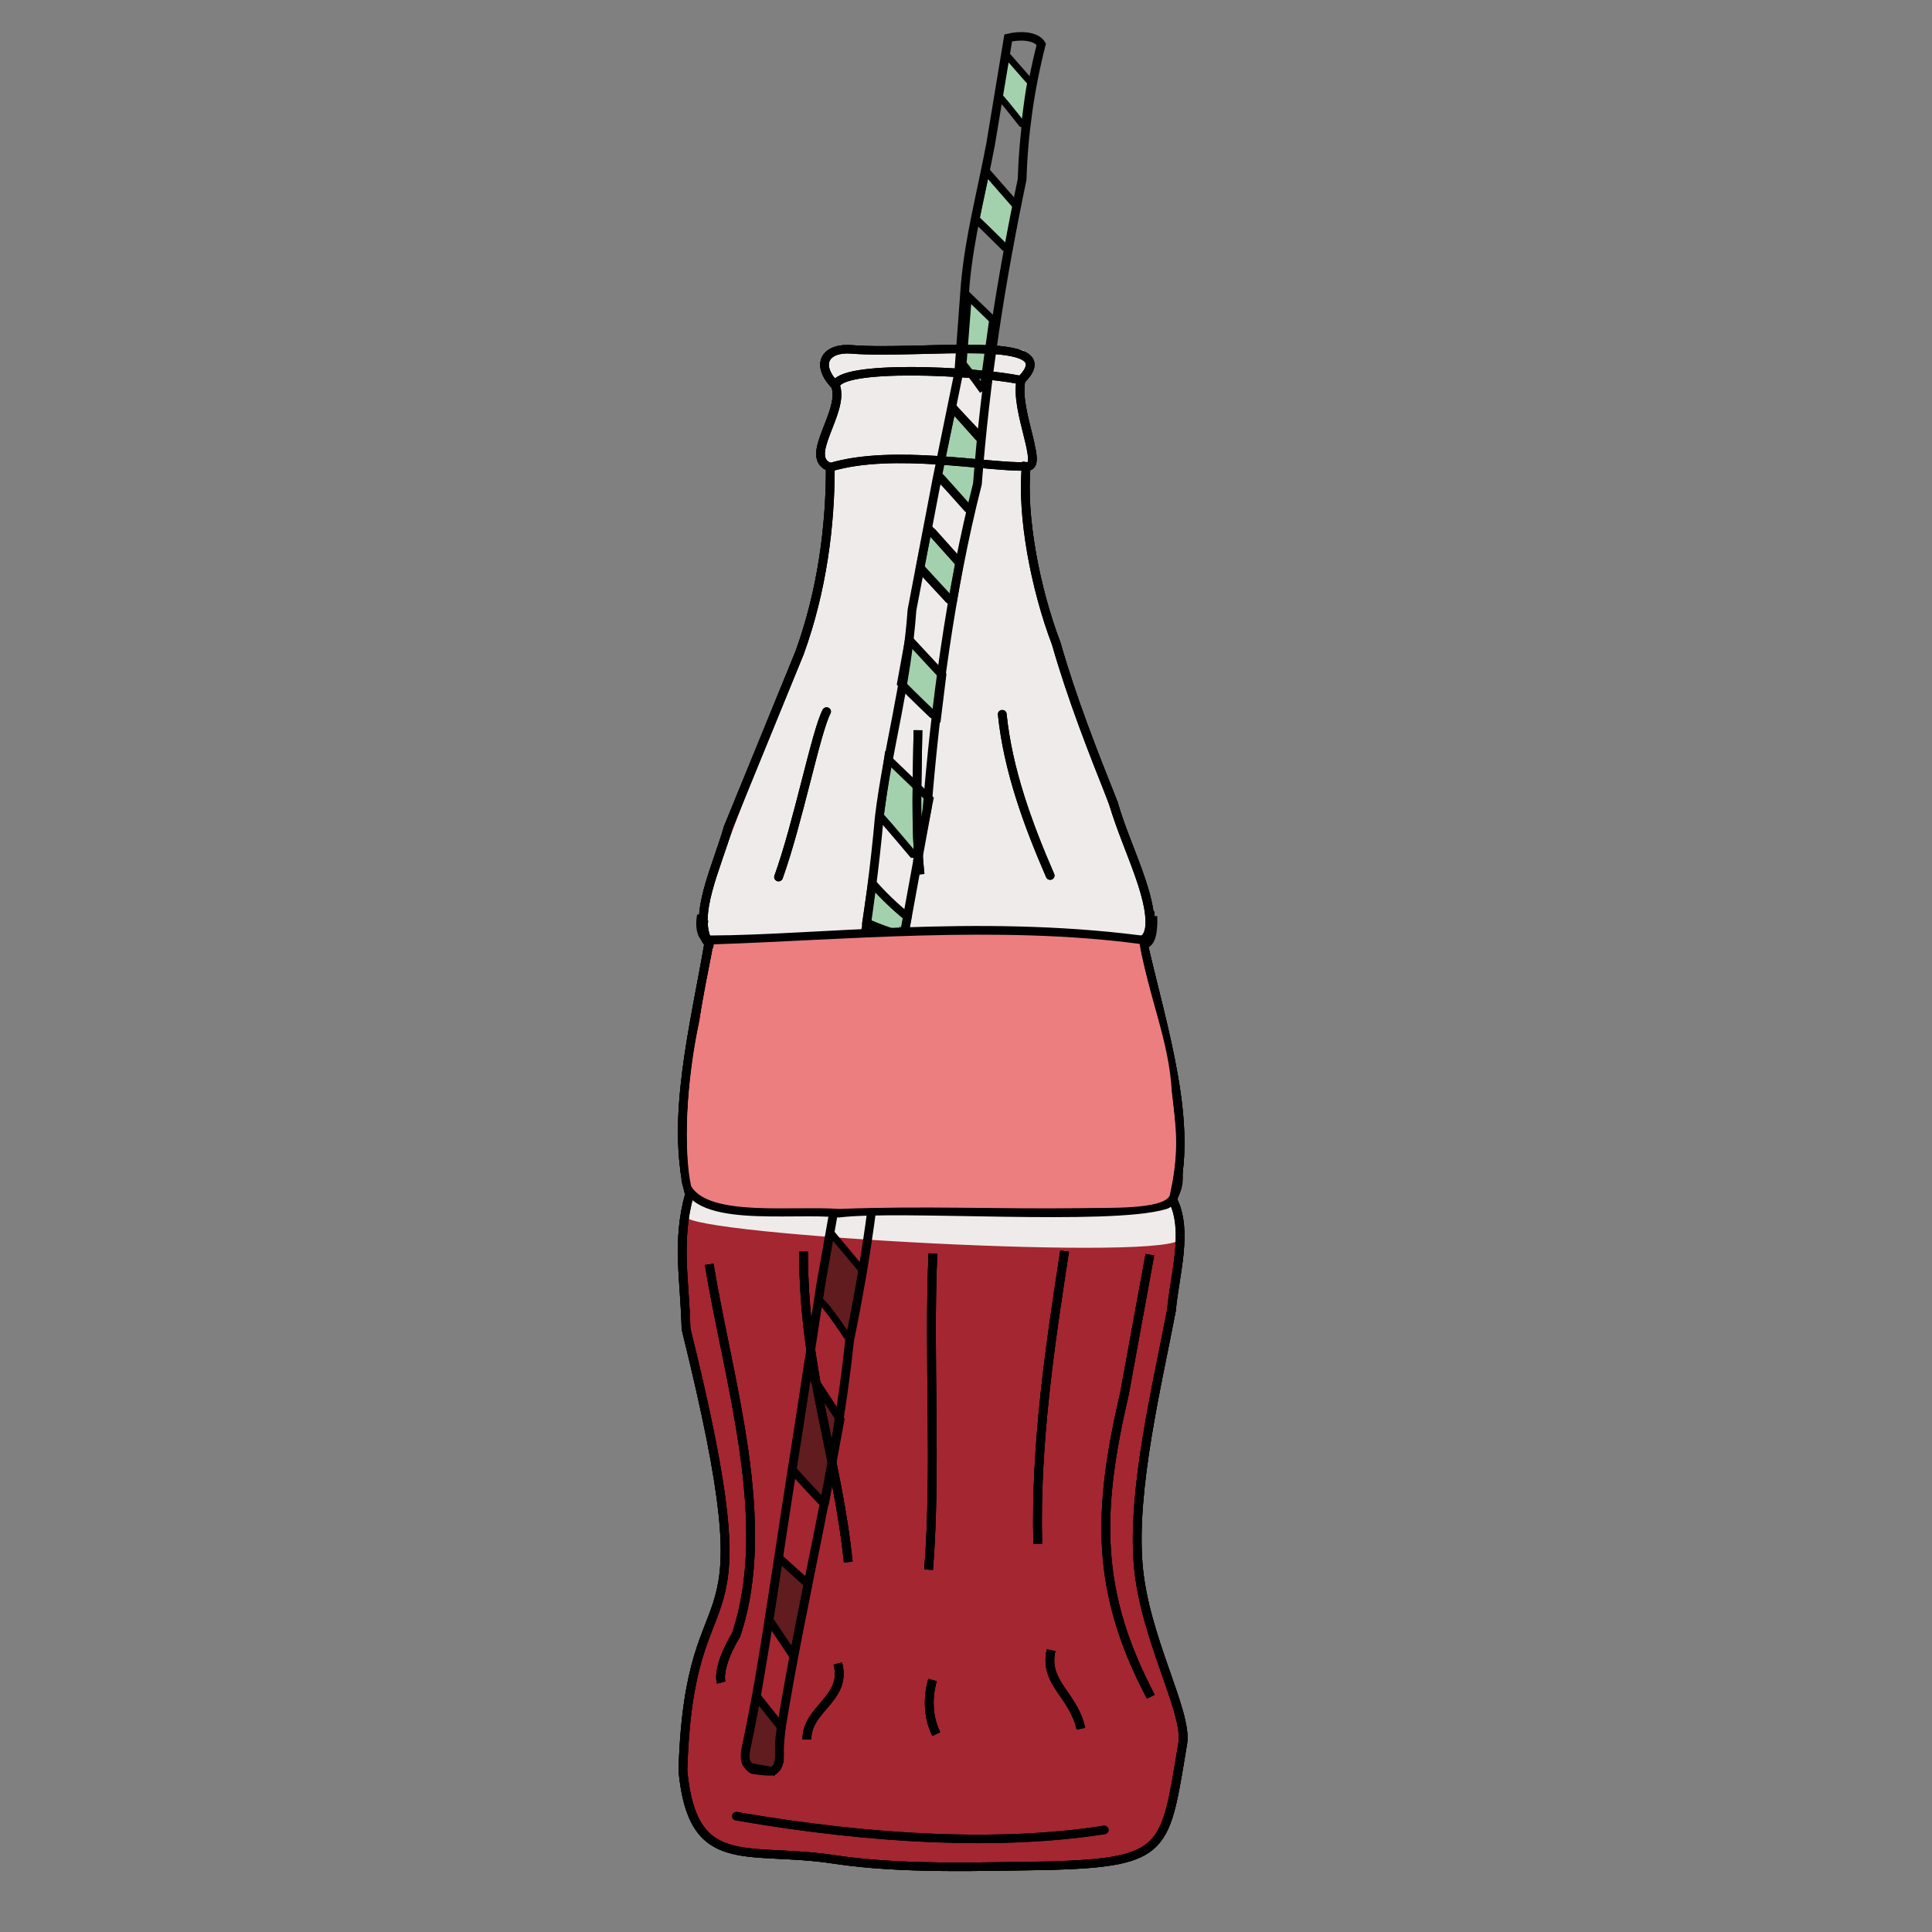 <?xml version="1.0" encoding="UTF-8" standalone="no"?>
<!-- Created with Inkscape (http://www.inkscape.org/) -->

<svg
   width="800px"
   height="800px"
   viewBox="0 0 800 800"
   version="1.1"
   id="SVGRoot"
   sodipodi:docname="5.svg"
   inkscape:version="1.1.2 (0a00cf5339, 2022-02-04)"
   xmlns:inkscape="http://www.inkscape.org/namespaces/inkscape"
   xmlns:sodipodi="http://sodipodi.sourceforge.net/DTD/sodipodi-0.dtd"
   xmlns="http://www.w3.org/2000/svg"
   xmlns:svg="http://www.w3.org/2000/svg">
  <rect x="0" y="0" width="800" height="800" fill="#808080" stroke="none"/>
  <sodipodi:namedview
     id="namedview1048"
     pagecolor="#505050"
     bordercolor="#eeeeee"
     borderopacity="1"
     inkscape:pageshadow="0"
     inkscape:pageopacity="0"
     inkscape:pagecheckerboard="0"
     inkscape:document-units="px"
     showgrid="false"
     inkscape:zoom="1.4142136"
     inkscape:cx="324.91556"
     inkscape:cy="515.12729"
     inkscape:window-width="1440"
     inkscape:window-height="840"
     inkscape:window-x="0"
     inkscape:window-y="0"
     inkscape:window-maximized="1"
     inkscape:current-layer="layer1" />
  <defs
     id="defs1043" />
  <g
     inkscape:label="Capa 1"
     inkscape:groupmode="layer"
     id="layer1">
    <path
       style="fill:none;stroke:#000000;stroke-width:0.978px;stroke-linecap:butt;stroke-linejoin:miter;stroke-opacity:1"
       d="M 297.507,516.829 Z"
       id="path21780" />
    <g
       id="g107350-6"
       transform="matrix(0.992,0,0,0.965,-16.421,7.466)"
       style="fill:#a42630;fill-opacity:1">
      <path
         style="fill:#a42630;fill-opacity:1;stroke:#000000;stroke-width:3.647;stroke-linecap:round;stroke-linejoin:miter;stroke-miterlimit:4;stroke-dasharray:none;stroke-opacity:1"
         d="m 323.952,771.582 c 56.024,10.024 110.21,12.901 153.54,5.901"
         id="path26128-8"
         sodipodi:nodetypes="cc" />
      <g
         id="g107326-8"
         style="fill:#a42630;fill-opacity:1">
        <g
           id="g107304-4"
           style="fill:#a42630;fill-opacity:1">
          <g
             id="g107284-3"
             style="fill:#a42630;fill-opacity:1">
            <g
               id="g105347-1"
               style="fill:#a42630;fill-opacity:1">
              <path
                 style="fill:#a42630;fill-opacity:1;stroke:#000000;stroke-width:3.647;stroke-linecap:butt;stroke-linejoin:miter;stroke-miterlimit:4;stroke-dasharray:none;stroke-opacity:1"
                 d="m 454.745,792.835 c 49.4,-1.513 48.135,-7.164 55.555,-52.745 1.876,-13.805 -16.155,-45.179 -18.653,-76.576 -2.585,-32.495 7.974,-77.056 13.918,-109.136 1.168,-14.339 7.191,-34.185 0.451,-47.344 9.165,-31.501 -3.857,-72.435 -12.065,-109.087 8.765,-12.601 -6.935,-40.018 -12.638,-61.049 -8.834,-22.723 -17.416,-45.243 -23.878,-68.486 -8.742,-23.555 -14.505,-54.848 -12.519,-76.025 7.824,1.09 -5.012,-24.098 -2.176,-37.014 19.821,-20.288 -42.236,-10.771 -70.651,-13.187 -10.804,-0.919 -15.584,6.234 -6.762,15.575 4.041,11.338 -13.989,30.928 -2.176,34.994 0.026,24.922 -3.343,52.643 -12.784,79.514 l -29.871,75.137 c -4.803,17.172 -14.903,37.933 -8.064,49.487 -5.877,35.322 -16.17,75.865 -8.065,107.934 -5.535,20.028 -1.893,37.14 -1.457,57.658 36.073,149.733 1.442,94.049 -1.306,189.571 4.023,44.199 26.622,32.365 62.907,38.046 28.557,4.471 61.937,3.075 90.235,2.733 z"
                 id="path1178-4"
                 sodipodi:nodetypes="ccscccccccsccccccccsc" />
              <path
                 style="fill:#a42630;fill-opacity:1;stroke:#000000;stroke-width:3.647;stroke-linecap:butt;stroke-linejoin:miter;stroke-miterlimit:4;stroke-dasharray:none;stroke-opacity:1"
                 d="m 365.327,157.76 c 1.099,-9.18 57.789,-6.538 77.413,-2.388"
                 id="path8853-9"
                 sodipodi:nodetypes="cc" />
              <path
                 style="fill:#a42630;fill-opacity:1;stroke:#000000;stroke-width:3.647;stroke-linecap:butt;stroke-linejoin:miter;stroke-miterlimit:4;stroke-dasharray:none;stroke-opacity:1"
                 d="m 363.15,192.754 c 26.369,-8.135 66.207,0.27 81.765,-0.367"
                 id="path12017-2"
                 sodipodi:nodetypes="cc" />
              <path
                 style="fill:#a42630;fill-opacity:1;stroke:#000000;stroke-width:3.647;stroke-linecap:round;stroke-linejoin:miter;stroke-miterlimit:4;stroke-dasharray:none;stroke-opacity:1"
                 d="m 341.529,368.614 c 8.165,-23.268 15.672,-62.556 20.06,-71.021"
                 id="path26813-0"
                 sodipodi:nodetypes="cc" />
              <path
                 style="fill:#a42630;fill-opacity:1;stroke:#000000;stroke-width:3.647;stroke-linecap:round;stroke-linejoin:miter;stroke-miterlimit:4;stroke-dasharray:none;stroke-opacity:1"
                 d="m 434.909,298.728 c 2.361,23.76 10.588,46.959 19.995,69.24"
                 id="path26815-6"
                 sodipodi:nodetypes="cc" />
              <path
                 style="fill:none;fill-opacity:1;stroke:#000000;stroke-width:3.647;stroke-linecap:butt;stroke-linejoin:miter;stroke-miterlimit:4;stroke-dasharray:none;stroke-opacity:1"
                 d="m 317.599,714.223 c -1.012,-3.581 0.749,-11.085 6.192,-20.382 15.892,-48.387 -3.427,-109.799 -11.187,-159.051"
                 id="path35756-8"
                 sodipodi:nodetypes="ccc" />
              <path
                 style="fill:#a42630;fill-opacity:1;stroke:#000000;stroke-width:3.647;stroke-linecap:butt;stroke-linejoin:miter;stroke-miterlimit:4;stroke-dasharray:none;stroke-opacity:1"
                 d="m 405.96,530.146 c -1.883,45.23 1.564,91.221 -1.782,135.651"
                 id="path37035-9"
                 sodipodi:nodetypes="cc" />
              <path
                 style="fill:#a42630;fill-opacity:1;stroke:#000000;stroke-width:3.647;stroke-linecap:butt;stroke-linejoin:miter;stroke-miterlimit:4;stroke-dasharray:none;stroke-opacity:1"
                 d="m 460.947,529.138 c -5.72,38.102 -12.336,82.423 -11.215,125.567"
                 id="path37037-2"
                 sodipodi:nodetypes="cc" />
              <path
                 style="fill:none;fill-opacity:1;stroke:#000000;stroke-width:3.647;stroke-linecap:butt;stroke-linejoin:miter;stroke-miterlimit:4;stroke-dasharray:none;stroke-opacity:1"
                 d="m 496.523,530.667 -10.583,59.528 c -11.619,51.289 -12.004,85.266 10.978,130.108"
                 id="path37039-6"
                 sodipodi:nodetypes="ccc" />
              <path
                 style="fill:#a42630;fill-opacity:1;stroke:#000000;stroke-width:3.647;stroke-linecap:butt;stroke-linejoin:miter;stroke-miterlimit:4;stroke-dasharray:none;stroke-opacity:1"
                 d="m 455.289,700.376 c -3.073,14.231 9.178,18.701 12.46,33.647"
                 id="path37041-6"
                 sodipodi:nodetypes="cc" />
              <path
                 style="fill:#a42630;fill-opacity:1;stroke:#000000;stroke-width:3.647;stroke-linecap:butt;stroke-linejoin:miter;stroke-miterlimit:4;stroke-dasharray:none;stroke-opacity:1"
                 d="m 405.805,713.176 c -2.188,7.724 -1.808,16.294 1.577,23.154"
                 id="path37043-49"
                 sodipodi:nodetypes="cc" />
              <path
                 style="fill:#a42630;fill-opacity:1;stroke:#000000;stroke-width:3.647;stroke-linecap:butt;stroke-linejoin:miter;stroke-miterlimit:4;stroke-dasharray:none;stroke-opacity:1"
                 d="m 366.282,706.091 c 3.96,15.234 -13.011,19.106 -12.917,32.588"
                 id="path37158-5"
                 sodipodi:nodetypes="cc" />
              <path
                 style="fill:#a42630;fill-opacity:1;stroke:#000000;stroke-width:3.647;stroke-linecap:butt;stroke-linejoin:miter;stroke-miterlimit:4;stroke-dasharray:none;stroke-opacity:1"
                 d="m 351.987,529.354 c -0.143,51.583 14.123,87.746 18.636,133.183"
                 id="path37160-04"
                 sodipodi:nodetypes="cc" />
              <path
                 style="fill:#a42630;fill-opacity:1;stroke:#000000;stroke-width:3.647;stroke-linecap:butt;stroke-linejoin:miter;stroke-miterlimit:4;stroke-dasharray:none;stroke-opacity:1"
                 d="m 399.729,305.598 c -0.233,20.434 -1.256,40.588 0.884,61.865"
                 id="path37162-8"
                 sodipodi:nodetypes="cc" />
            </g>
          </g>
          <path
             style="fill:#a42630;fill-opacity:1;stroke:#000000;stroke-width:0;stroke-linecap:butt;stroke-linejoin:miter;stroke-miterlimit:4;stroke-dasharray:none;stroke-opacity:1"
             d="m 314.512,397.471 c -2.087,10.836 -4.391,21.557 -5.891,32.809 -5.566,24.434 -6.799,56.86 -3.555,71.032 7.761,13.127 42.337,8.263 61.71,9.704 35.293,-1.403 66.238,0.122 100.878,-0.336 9.995,-0.286 34.39,0.849 37.184,-5.428 4.43,-21.625 2.312,-29.446 0.811,-44.702 -0.924,-20.892 -9.886,-41.721 -13.414,-63.26 -58.747,-8.095 -125.442,-1.564 -177.723,0.182 z"
             id="path93473-7"
             sodipodi:nodetypes="ccccccccc" />
        </g>
      </g>
    </g>
    <path
       style="fill:#efebeb;fill-opacity:1;stroke:none;stroke-width:0;stroke-linecap:butt;stroke-linejoin:miter;stroke-miterlimit:4;stroke-dasharray:none;stroke-opacity:1"
       d="m 290.528,378.962 c -0.639,2.71 2.219,8.328 3.671,11.209 3.443,6.831 5.084,89.622 -5.942,104.68 -2.258,3.084 -4.209,5.989 -4.171,8.871 0.102,7.653 205.192,19.116 204.669,8.948 -0.237,-4.598 -0.696,-9.861 -4.817,-15.545 -13.778,-19.004 -3.305,-50.94 -6.364,-84.397 -0.663,-7.251 -2.5,-15.188 -4.079,-23.813 -0.582,-3.181 4.406,-7.279 2.844,-11.457 -8.431,-17.68 -34.531,-90.871 -46.236,-136.482 -3.847,-14.99 -4.188,-27.849 -4.415,-33.66 0.671,-5.083 -3.315,-17.136 2.016,-15.242 l 0.976,-7.376 c -6.34,-11.127 -8.378,-20.557 -4.557,-27.773 3.577,-6.754 6.307,-1.717 -0.323,-11.908 -28.382,-3.753 -48.85,0.557 -76.362,-1.617 -2.895,2.867 -6.292,5.452 -4.969,8.976 1.656,4.41 6.055,4.064 4.644,9.494 -2.503,7.689 -1.688,16.635 -6.14,23.533 -2.087,3.234 -0.634,6.851 2.907,8.077 2.539,18.245 -2.023,43.444 -8.362,63.627 -7.243,23.062 -43.042,113.555 -44.989,121.856 z"
       id="path136181-1-0"
       sodipodi:nodetypes="cssssssscscccsccscscsc" />
    <g
       id="g87654"
       style="stroke:#000000;stroke-opacity:1"
       transform="matrix(0.992,0,0,0.965,-18.517,6.201)">
      <path
         style="fill:#601c1e;fill-opacity:1;stroke:#000000;stroke-width:3.447;stroke-linecap:butt;stroke-linejoin:miter;stroke-miterlimit:4;stroke-dasharray:none;stroke-opacity:1"
         d="m 362.868,639.102 6.541,-36.389 -13.697,-21.478 -6.366,42.92 c 8.016,9.156 13.57,15 13.522,14.947 z"
         id="path63576-36"
         sodipodi:nodetypes="ccccc" />
      <path
         style="fill:#601c1e;fill-opacity:1;stroke:#000000;stroke-width:2.928;stroke-linecap:butt;stroke-linejoin:miter;stroke-miterlimit:4;stroke-dasharray:none;stroke-opacity:1"
         d="m 373.315,568.726 5.64,-29.583 -13.822,-16.987 -4.575,29.146 c 3.946,3.178 12.805,17.463 12.758,17.424 z"
         id="path63576-36-1"
         sodipodi:nodetypes="ccccc" />
      <path
         style="fill:#601c1e;fill-opacity:1;stroke:#000000;stroke-width:3.447;stroke-linecap:butt;stroke-linejoin:miter;stroke-miterlimit:4;stroke-dasharray:none;stroke-opacity:1"
         d="m 341.71,753.345 c 1.322,-1.262 2.567,-3.2 2.387,-5.531 -0.296,-3.839 0.378,-8.798 0.779,-12.963 l -10.408,-13.433 -0.963,4.397 -3.762,19.609 c 0.108,1.6 -0.141,4.256 0.714,5.178 0.924,0.997 1.566,2.289 2.58,2.455 8.229,1.348 8.712,0.331 8.673,0.288 z"
         id="path63576-8"
         sodipodi:nodetypes="csccccssc" />
      <path
         style="fill:#a3d1ad;fill-opacity:1;stroke:#000000;stroke-width:3.447;stroke-linecap:butt;stroke-linejoin:miter;stroke-miterlimit:4;stroke-dasharray:none;stroke-opacity:1"
         d="m 416.192,252.327 2.979,-17.229 -13.166,-15.063 -3.334,17.345 c 3.946,4.404 13.57,15 13.522,14.947 z"
         id="path63576"
         sodipodi:nodetypes="ccccc" />
      <path
         style="fill:#a3d1ad;fill-opacity:1;stroke:#000000;stroke-width:3.447;stroke-linecap:butt;stroke-linejoin:miter;stroke-miterlimit:4;stroke-dasharray:none;stroke-opacity:1"
         d="m 409.712,301.839 2.222,-18.567 -13.766,-15.246 -3.334,18.815 c 3.946,4.404 14.926,15.052 14.878,14.999 z"
         id="path63576-5"
         sodipodi:nodetypes="ccccc" />
      <path
         style="fill:#a3d1ad;fill-opacity:1;stroke:#000000;stroke-width:2.247;stroke-linecap:butt;stroke-linejoin:miter;stroke-miterlimit:4;stroke-dasharray:none;stroke-opacity:1"
         d="m 423.64,212.33 3.805,-15.481 1.143,-15.912 -11.843,-12.866 -6.475,30.595 c 3.946,4.404 13.417,13.718 13.37,13.665 z"
         id="path63576-0"
         sodipodi:nodetypes="cccccc" />
      <path
         style="fill:#a3d1ad;fill-opacity:1;stroke:#000000;stroke-width:3.137;stroke-linecap:round;stroke-linejoin:miter;stroke-miterlimit:4;stroke-dasharray:none;stroke-opacity:1;paint-order:stroke fill markers"
         d="m 429.037,161.254 4.089,-30.373 -10.382,-10.328 -2.193,29.088 c 3.568,4.404 8.529,11.666 8.486,11.613 z"
         id="path63576-2"
         sodipodi:nodetypes="ccccc" />
      <path
         style="fill:#a3d1ad;fill-opacity:1;stroke:#000000;stroke-width:3.218;stroke-linecap:butt;stroke-linejoin:miter;stroke-miterlimit:4;stroke-dasharray:none;stroke-opacity:1"
         d="m 439.573,101.244 3.416,-19.267 -12.865,-15.138 -4.238,20.592 c 4.684,4.553 13.744,13.868 13.687,13.813 z"
         id="path63576-3"
         sodipodi:nodetypes="ccccc" />
      <path
         style="fill:#a3d1ad;fill-opacity:1;stroke:#000000;stroke-width:2.847;stroke-linecap:butt;stroke-linejoin:miter;stroke-miterlimit:4;stroke-dasharray:none;stroke-opacity:1"
         d="m 446.199,48.128 c 0.806,-5.739 1.524,-13.151 2.712,-19.116 L 438.737,17.075 435.434,34.491 c 3.946,4.404 10.813,13.69 10.765,13.636 z"
         id="path63576-7"
         sodipodi:nodetypes="ccccc" />
      <path
         style="fill:#a3d1ad;fill-opacity:1;stroke:#000000;stroke-width:3.247;stroke-linecap:round;stroke-linejoin:miter;stroke-miterlimit:4;stroke-dasharray:none;stroke-opacity:1;paint-order:normal"
         d="m 401.551,362.398 5.14,-26.015 -17.384,-17.182 -3.406,24.388 c 3.946,4.404 15.698,18.863 15.65,18.809 z"
         id="path63576-9"
         sodipodi:nodetypes="ccccc" />
      <path
         style="fill:#a3d1ad;fill-opacity:1;stroke:#000000;stroke-width:3.447;stroke-linecap:butt;stroke-linejoin:miter;stroke-miterlimit:4;stroke-dasharray:none;stroke-opacity:1"
         d="m 395.986,395.32 1.475,-8.276 c -5.407,-4.535 -10.329,-9.382 -14.721,-14.569 l -2.435,16.849 c 4.547,2.453 15.728,6.049 15.68,5.995 z"
         id="path63576-22"
         sodipodi:nodetypes="ccccc" />
      <g
         id="g59437"
         style="stroke:#000000;stroke-opacity:1">
        <path
           style="fill:none;stroke:#000000;stroke-width:3.647;stroke-linecap:round;stroke-linejoin:miter;stroke-miterlimit:4;stroke-dasharray:none;stroke-opacity:1"
           d="m 411.252,198.559 11.474,13.185"
           id="path55406" />
        <path
           style="fill:none;stroke:#000000;stroke-width:3.647;stroke-linecap:round;stroke-linejoin:miter;stroke-miterlimit:4;stroke-dasharray:none;stroke-opacity:1"
           d="m 416.343,168.529 11.474,13.185"
           id="path55406-6" />
        <path
           style="fill:none;stroke:#000000;stroke-width:3.647;stroke-linecap:round;stroke-linejoin:miter;stroke-miterlimit:4;stroke-dasharray:none;stroke-opacity:1"
           d="m 407.697,221.914 11.474,13.185"
           id="path55406-3" />
        <path
           style="fill:none;stroke:#000000;stroke-width:3.647;stroke-linecap:round;stroke-linejoin:bevel;stroke-miterlimit:4;stroke-dasharray:none;stroke-opacity:1"
           d="M 415.003,250.867 403.164,237.653"
           id="path55404" />
        <path
           style="fill:#601c1e;fill-opacity:1;stroke:#000000;stroke-width:3.447;stroke-linecap:butt;stroke-linejoin:miter;stroke-miterlimit:4;stroke-dasharray:none;stroke-opacity:1"
           d="m 349.97,704.328 5.97,-31.055 -12.181,-11.292 -4.139,26.448 c 10.349,15.9 10.396,15.953 10.349,15.9 z"
           id="path63576-97"
           sodipodi:nodetypes="ccccc" />
        <path
           style="fill:none;stroke:#000000;stroke-width:3.647;stroke-linecap:butt;stroke-linejoin:miter;stroke-miterlimit:4;stroke-dasharray:none;stroke-opacity:1"
           d="m 331.958,751.955 8.797,1.572 c 3.241,-0.618 3.436,-5.564 3.275,-9.354 -0.12,-2.83 0.221,-5.792 0.653,-8.539 9.737,-61.852 22.856,-110.302 28.632,-166.907 9.176,-45.834 13.607,-85.989 15.39,-132.631 l 16.916,-95.222 c 3.44,-43.639 9.53,-93.258 21.035,-139.609 3.333,-44.687 9.743,-86.969 18.646,-130.618 0.585,-19.368 3.216,-38.716 8.015,-58.101 -2.207,-3.724 -8.958,-3.933 -13.802,-2.695 l -7.337,45.533 c -4.028,21.884 -8.768,39.568 -10.591,60.093 l -2.723,38.005 -9.023,45.358 -10.489,56.44 c -2.269,32.819 -10.082,58.973 -13.637,88.729 -3.65,42.718 -11.09,81.859 -16.636,122.788 l -2.29,46.057 -5.579,32.282 -9.247,61.894 c -7.827,49.257 -14.369,101.113 -21.637,135.598 -0.621,2.946 -1.605,7.061 1.634,9.328 z"
           id="path50260"
           sodipodi:nodetypes="ccsscccccccccccccccccsc" />
      </g>
    </g>
    <g
       id="g107350-1"
       transform="matrix(0.992,0,0,0.965,-16.421,7.466)">
      <path
         style="fill:none;stroke:#000000;stroke-width:3.647;stroke-linecap:round;stroke-linejoin:miter;stroke-miterlimit:4;stroke-dasharray:none;stroke-opacity:1"
         d="m 323.952,771.582 c 56.024,10.024 110.21,12.901 153.54,5.901"
         id="path26128-5"
         sodipodi:nodetypes="cc" />
      <g
         id="g107326-5">
        <path
           style="fill:none;stroke:#000000;stroke-width:3.647;stroke-linecap:butt;stroke-linejoin:miter;stroke-miterlimit:4;stroke-dasharray:none;stroke-opacity:1"
           d="m 309.377,384.96 c -1.006,4.806 -0.087,11.025 4.068,10.535 43.01,-0.107 110.344,-9.061 178.813,-0.063 4.247,0.558 4.594,-6.987 4.4,-12.03"
           id="path16930-4"
           sodipodi:nodetypes="ccsc" />
        <g
           id="g107304-7">
          <g
             id="g107284-6">
            <path
               style="fill:none;stroke:#000000;stroke-width:3.647;stroke-linecap:butt;stroke-linejoin:miter;stroke-miterlimit:4;stroke-dasharray:none;stroke-opacity:1"
               d="m 302.23,493.94 c 0.089,1.175 0.455,2.253 0.492,3.316 0.728,20.697 43.949,13.391 64.065,15.597 25.211,-3.243 112.957,3.583 136.046,-3.522 2.621,-0.806 3.769,-3.628 4.638,-5.963 0.746,-2.006 1.175,-4.186 0.856,-6.714"
               id="path21782-5"
               sodipodi:nodetypes="cscssc" />
            <g
               id="g105347-6">
              <path
                 style="fill:none;stroke:#000000;stroke-width:3.647;stroke-linecap:butt;stroke-linejoin:miter;stroke-miterlimit:4;stroke-dasharray:none;stroke-opacity:1"
                 d="m 454.745,792.835 c 49.4,-1.513 48.135,-7.164 55.555,-52.745 1.876,-13.805 -16.155,-45.179 -18.653,-76.576 -2.585,-32.495 7.974,-77.056 13.918,-109.136 1.168,-14.339 7.191,-34.185 0.451,-47.344 9.165,-31.501 -3.857,-72.435 -12.065,-109.087 8.765,-12.601 -6.935,-40.018 -12.638,-61.049 -8.834,-22.723 -17.416,-45.243 -23.878,-68.486 -8.742,-23.555 -14.505,-54.848 -12.519,-76.025 7.824,1.09 -5.012,-24.098 -2.176,-37.014 19.821,-20.288 -42.236,-10.771 -70.651,-13.187 -10.804,-0.919 -15.584,6.234 -6.762,15.575 4.041,11.338 -13.989,30.928 -2.176,34.994 0.026,24.922 -3.343,52.643 -12.784,79.514 l -29.871,75.137 c -4.803,17.172 -14.903,37.933 -8.064,49.487 -5.877,35.322 -16.17,75.865 -8.065,107.934 -5.535,20.028 -1.893,37.14 -1.457,57.658 36.073,149.733 1.442,94.049 -1.306,189.571 4.023,44.199 26.622,32.365 62.907,38.046 28.557,4.471 61.937,3.075 90.235,2.733 z"
                 id="path1178-9"
                 sodipodi:nodetypes="ccscccccccsccccccccsc" />
              <path
                 style="fill:none;stroke:#000000;stroke-width:3.647;stroke-linecap:butt;stroke-linejoin:miter;stroke-miterlimit:4;stroke-dasharray:none;stroke-opacity:1"
                 d="m 365.327,157.76 c 1.099,-9.18 57.789,-6.538 77.413,-2.388"
                 id="path8853-3"
                 sodipodi:nodetypes="cc" />
              <path
                 style="fill:none;stroke:#000000;stroke-width:3.647;stroke-linecap:butt;stroke-linejoin:miter;stroke-miterlimit:4;stroke-dasharray:none;stroke-opacity:1"
                 d="m 363.15,192.754 c 26.369,-8.135 66.207,0.27 81.765,-0.367"
                 id="path12017-7"
                 sodipodi:nodetypes="cc" />
              <path
                 style="fill:none;stroke:#000000;stroke-width:3.647;stroke-linecap:round;stroke-linejoin:miter;stroke-miterlimit:4;stroke-dasharray:none;stroke-opacity:1"
                 d="m 341.529,368.614 c 8.165,-23.268 15.672,-62.556 20.06,-71.021"
                 id="path26813-4"
                 sodipodi:nodetypes="cc" />
              <path
                 style="fill:none;stroke:#000000;stroke-width:3.647;stroke-linecap:round;stroke-linejoin:miter;stroke-miterlimit:4;stroke-dasharray:none;stroke-opacity:1"
                 d="m 434.909,298.728 c 2.361,23.76 10.588,46.959 19.995,69.24"
                 id="path26815-5"
                 sodipodi:nodetypes="cc" />
              <path
                 style="fill:none;stroke:#000000;stroke-width:3.647;stroke-linecap:butt;stroke-linejoin:miter;stroke-miterlimit:4;stroke-dasharray:none;stroke-opacity:1"
                 d="m 317.599,714.223 c -1.012,-3.581 0.749,-11.085 6.192,-20.382 15.892,-48.387 -3.427,-109.799 -11.187,-159.051"
                 id="path35756-2"
                 sodipodi:nodetypes="ccc" />
              <path
                 style="fill:none;stroke:#000000;stroke-width:3.647;stroke-linecap:butt;stroke-linejoin:miter;stroke-miterlimit:4;stroke-dasharray:none;stroke-opacity:1"
                 d="m 405.96,530.146 c -1.883,45.23 1.564,91.221 -1.782,135.651"
                 id="path37035-5"
                 sodipodi:nodetypes="cc" />
              <path
                 style="fill:none;stroke:#000000;stroke-width:3.647;stroke-linecap:butt;stroke-linejoin:miter;stroke-miterlimit:4;stroke-dasharray:none;stroke-opacity:1"
                 d="m 460.947,529.138 c -5.72,38.102 -12.336,82.423 -11.215,125.567"
                 id="path37037-4"
                 sodipodi:nodetypes="cc" />
              <path
                 style="fill:none;stroke:#000000;stroke-width:3.647;stroke-linecap:butt;stroke-linejoin:miter;stroke-miterlimit:4;stroke-dasharray:none;stroke-opacity:1"
                 d="m 496.523,530.667 -10.583,59.528 c -11.619,51.289 -12.004,85.266 10.978,130.108"
                 id="path37039-7"
                 sodipodi:nodetypes="ccc" />
              <path
                 style="fill:none;stroke:#000000;stroke-width:3.647;stroke-linecap:butt;stroke-linejoin:miter;stroke-miterlimit:4;stroke-dasharray:none;stroke-opacity:1"
                 d="m 455.289,700.376 c -3.073,14.231 9.178,18.701 12.46,33.647"
                 id="path37041-4"
                 sodipodi:nodetypes="cc" />
              <path
                 style="fill:none;stroke:#000000;stroke-width:3.647;stroke-linecap:butt;stroke-linejoin:miter;stroke-miterlimit:4;stroke-dasharray:none;stroke-opacity:1"
                 d="m 405.805,713.176 c -2.188,7.724 -1.808,16.294 1.577,23.154"
                 id="path37043-4"
                 sodipodi:nodetypes="cc" />
              <path
                 style="fill:none;stroke:#000000;stroke-width:3.647;stroke-linecap:butt;stroke-linejoin:miter;stroke-miterlimit:4;stroke-dasharray:none;stroke-opacity:1"
                 d="m 366.282,706.091 c 3.96,15.234 -13.011,19.106 -12.917,32.588"
                 id="path37158-3"
                 sodipodi:nodetypes="cc" />
              <path
                 style="fill:none;stroke:#000000;stroke-width:3.647;stroke-linecap:butt;stroke-linejoin:miter;stroke-miterlimit:4;stroke-dasharray:none;stroke-opacity:1"
                 d="m 351.987,529.354 c -0.143,51.583 14.123,87.746 18.636,133.183"
                 id="path37160-0"
                 sodipodi:nodetypes="cc" />
              <path
                 style="fill:none;stroke:#000000;stroke-width:3.647;stroke-linecap:butt;stroke-linejoin:miter;stroke-miterlimit:4;stroke-dasharray:none;stroke-opacity:1"
                 d="m 399.729,305.598 c -0.233,20.434 -1.256,40.588 0.884,61.865"
                 id="path37162-7"
                 sodipodi:nodetypes="cc" />
            </g>
          </g>
          <path
             style="fill:#ec7e7f;fill-opacity:1;stroke:#000000;stroke-width:0;stroke-linecap:butt;stroke-linejoin:miter;stroke-miterlimit:4;stroke-dasharray:none;stroke-opacity:1"
             d="m 314.512,397.471 c -2.087,10.836 -4.391,21.557 -5.891,32.809 -5.566,24.434 -6.799,56.86 -3.555,71.032 7.761,13.127 42.337,8.263 61.71,9.704 35.293,-1.403 66.238,0.122 100.878,-0.336 9.995,-0.286 34.39,0.849 37.184,-5.428 4.43,-21.625 2.312,-29.446 0.811,-44.702 -0.924,-20.892 -9.886,-41.721 -13.414,-63.26 -58.747,-8.095 -125.442,-1.564 -177.723,0.182 z"
             id="path93473-8"
             sodipodi:nodetypes="ccccccccc" />
        </g>
      </g>
    </g>
    <g
       id="g87654-7"
       style="stroke:#000000;stroke-opacity:1"
       transform="matrix(0.992,0,0,0.965,-893.042,-51.532)">
      <path
         style="fill:#a3d1ad;fill-opacity:1;stroke:#000000;stroke-width:3.447;stroke-linecap:butt;stroke-linejoin:miter;stroke-miterlimit:4;stroke-dasharray:none;stroke-opacity:1"
         d="m 362.868,639.102 6.541,-36.389 -13.697,-21.478 -6.366,42.92 c 8.016,9.156 13.57,15 13.522,14.947 z"
         id="path63576-36-2"
         sodipodi:nodetypes="ccccc" />
      <path
         style="fill:#a3d1ad;fill-opacity:1;stroke:#000000;stroke-width:2.928;stroke-linecap:butt;stroke-linejoin:miter;stroke-miterlimit:4;stroke-dasharray:none;stroke-opacity:1"
         d="m 373.315,568.726 5.64,-29.583 -13.822,-16.987 -4.575,29.146 c 3.946,3.178 12.805,17.463 12.758,17.424 z"
         id="path63576-36-1-7"
         sodipodi:nodetypes="ccccc" />
      <path
         style="fill:#a3d1ad;fill-opacity:1;stroke:#000000;stroke-width:3.447;stroke-linecap:butt;stroke-linejoin:miter;stroke-miterlimit:4;stroke-dasharray:none;stroke-opacity:1"
         d="m 341.71,753.345 c 1.322,-1.262 2.567,-3.2 2.387,-5.531 -0.296,-3.839 0.378,-8.798 0.779,-12.963 l -10.408,-13.433 -0.963,4.397 -3.762,19.609 c 0.108,1.6 -0.141,4.256 0.714,5.178 0.924,0.997 1.566,2.289 2.58,2.455 8.229,1.348 8.712,0.331 8.673,0.288 z"
         id="path63576-8-2"
         sodipodi:nodetypes="csccccssc" />
      <path
         style="fill:#a3d1ad;fill-opacity:1;stroke:#000000;stroke-width:3.447;stroke-linecap:butt;stroke-linejoin:miter;stroke-miterlimit:4;stroke-dasharray:none;stroke-opacity:1"
         d="m 416.192,252.327 2.979,-17.229 -13.166,-15.063 -3.334,17.345 c 3.946,4.404 13.57,15 13.522,14.947 z"
         id="path63576-26"
         sodipodi:nodetypes="ccccc" />
      <path
         style="fill:#a3d1ad;fill-opacity:1;stroke:#000000;stroke-width:3.447;stroke-linecap:butt;stroke-linejoin:miter;stroke-miterlimit:4;stroke-dasharray:none;stroke-opacity:1"
         d="m 409.712,301.839 2.222,-18.567 -13.766,-15.246 -3.334,18.815 c 3.946,4.404 14.926,15.052 14.878,14.999 z"
         id="path63576-5-1"
         sodipodi:nodetypes="ccccc" />
      <path
         style="fill:#a3d1ad;fill-opacity:1;stroke:#000000;stroke-width:2.247;stroke-linecap:butt;stroke-linejoin:miter;stroke-miterlimit:4;stroke-dasharray:none;stroke-opacity:1"
         d="m 423.64,212.33 3.805,-15.481 1.143,-15.912 -11.843,-12.866 -6.475,30.595 c 3.946,4.404 13.417,13.718 13.37,13.665 z"
         id="path63576-0-0"
         sodipodi:nodetypes="cccccc" />
      <path
         style="fill:#a3d1ad;fill-opacity:1;stroke:#000000;stroke-width:5.795;stroke-linecap:round;stroke-linejoin:miter;stroke-miterlimit:4;stroke-dasharray:none;stroke-opacity:1;paint-order:stroke fill markers"
         d="m 430.208,161.628 3.255,-30.275 -10.718,-10.8 -2.583,28.773 c 3.568,4.404 10.089,12.356 10.046,12.302 z"
         id="path63576-2-6"
         sodipodi:nodetypes="ccccc" />
      <path
         style="fill:#a3d1ad;fill-opacity:1;stroke:#000000;stroke-width:3.218;stroke-linecap:butt;stroke-linejoin:miter;stroke-miterlimit:4;stroke-dasharray:none;stroke-opacity:1"
         d="m 439.573,101.244 3.416,-19.267 -12.865,-15.138 -4.238,20.592 c 4.684,4.553 13.744,13.868 13.687,13.813 z"
         id="path63576-3-1"
         sodipodi:nodetypes="ccccc" />
      <path
         style="fill:#a3d1ad;fill-opacity:1;stroke:#000000;stroke-width:2.847;stroke-linecap:butt;stroke-linejoin:miter;stroke-miterlimit:4;stroke-dasharray:none;stroke-opacity:1"
         d="m 446.199,48.128 c 0.806,-5.739 1.524,-13.151 2.712,-19.116 L 438.737,17.075 435.434,34.491 c 3.946,4.404 10.813,13.69 10.765,13.636 z"
         id="path63576-7-5"
         sodipodi:nodetypes="ccccc" />
      <path
         style="fill:#a3d1ad;fill-opacity:1;stroke:#000000;stroke-width:3.247;stroke-linecap:round;stroke-linejoin:miter;stroke-miterlimit:4;stroke-dasharray:none;stroke-opacity:1;paint-order:normal"
         d="m 401.551,362.398 5.14,-26.015 -17.384,-17.182 -3.406,24.388 c 3.946,4.404 15.698,18.863 15.65,18.809 z"
         id="path63576-9-9"
         sodipodi:nodetypes="ccccc" />
      <path
         style="fill:#a3d1ad;fill-opacity:1;stroke:#000000;stroke-width:3.447;stroke-linecap:butt;stroke-linejoin:miter;stroke-miterlimit:4;stroke-dasharray:none;stroke-opacity:1"
         d="m 395.986,395.32 1.475,-8.276 c -5.407,-4.535 -10.329,-9.382 -14.721,-14.569 l -2.435,16.849 c 4.547,2.453 15.728,6.049 15.68,5.995 z"
         id="path63576-22-4"
         sodipodi:nodetypes="ccccc" />
      <g
         id="g59437-9"
         style="stroke:#000000;stroke-opacity:1">
        <path
           style="fill:none;stroke:#000000;stroke-width:3.647;stroke-linecap:round;stroke-linejoin:miter;stroke-miterlimit:4;stroke-dasharray:none;stroke-opacity:1"
           d="m 411.252,198.559 11.474,13.185"
           id="path55406-0" />
        <path
           style="fill:none;stroke:#000000;stroke-width:3.647;stroke-linecap:round;stroke-linejoin:miter;stroke-miterlimit:4;stroke-dasharray:none;stroke-opacity:1"
           d="m 416.343,168.529 11.474,13.185"
           id="path55406-6-9" />
        <path
           style="fill:none;stroke:#000000;stroke-width:3.647;stroke-linecap:round;stroke-linejoin:miter;stroke-miterlimit:4;stroke-dasharray:none;stroke-opacity:1"
           d="m 407.697,221.914 11.474,13.185"
           id="path55406-3-1" />
        <path
           style="fill:none;stroke:#000000;stroke-width:3.647;stroke-linecap:round;stroke-linejoin:bevel;stroke-miterlimit:4;stroke-dasharray:none;stroke-opacity:1"
           d="M 415.003,250.867 403.164,237.653"
           id="path55404-7" />
        <path
           style="fill:#a3d1ad;fill-opacity:1;stroke:#000000;stroke-width:3.447;stroke-linecap:butt;stroke-linejoin:miter;stroke-miterlimit:4;stroke-dasharray:none;stroke-opacity:1"
           d="m 349.97,704.328 5.97,-31.055 -12.181,-11.292 -4.139,26.448 c 10.349,15.9 10.396,15.953 10.349,15.9 z"
           id="path63576-97-7"
           sodipodi:nodetypes="ccccc" />
        <path
           style="fill:none;stroke:#000000;stroke-width:3.647;stroke-linecap:butt;stroke-linejoin:miter;stroke-miterlimit:4;stroke-dasharray:none;stroke-opacity:1"
           d="m 331.958,751.955 8.797,1.572 c 3.241,-0.618 3.436,-5.564 3.275,-9.354 -0.12,-2.83 0.221,-5.792 0.653,-8.539 9.737,-61.852 22.856,-110.302 28.632,-166.907 9.176,-45.834 13.607,-85.989 15.39,-132.631 l 16.916,-95.222 c 3.44,-43.639 9.53,-93.258 21.035,-139.609 3.333,-44.687 9.743,-86.969 18.646,-130.618 0.585,-19.368 3.216,-38.716 8.015,-58.101 -2.207,-3.724 -8.958,-3.933 -13.802,-2.695 l -7.337,45.533 c -4.028,21.884 -8.768,39.568 -10.591,60.093 l -2.723,38.005 -9.023,45.358 -10.489,56.44 c -2.269,32.819 -10.082,58.973 -13.637,88.729 -3.65,42.718 -11.09,81.859 -16.636,122.788 l -2.29,46.057 -5.579,32.282 -9.247,61.894 c -7.827,49.257 -14.369,101.113 -21.637,135.598 -0.621,2.946 -1.605,7.061 1.634,9.328 z"
           id="path50260-1"
           sodipodi:nodetypes="ccsscccccccccccccccccsc" />
      </g>
    </g>
    <g
       id="g107350-1-1"
       transform="matrix(0.992,0,0,0.965,-522.025,46.273)">
      <path
         style="fill:none;stroke:#000000;stroke-width:3.647;stroke-linecap:round;stroke-linejoin:miter;stroke-miterlimit:4;stroke-dasharray:none;stroke-opacity:1"
         d="m 323.952,771.582 c 56.024,10.024 110.21,12.901 153.54,5.901"
         id="path26128-5-5"
         sodipodi:nodetypes="cc" />
      <g
         id="g107326-5-9">
        <path
           style="fill:none;stroke:#000000;stroke-width:3.647;stroke-linecap:butt;stroke-linejoin:miter;stroke-miterlimit:4;stroke-dasharray:none;stroke-opacity:1"
           d="m 309.377,384.96 c -1.006,4.806 -0.087,11.025 4.068,10.535 43.01,-0.107 110.344,-9.061 178.813,-0.063 4.247,0.558 4.594,-6.987 4.4,-12.03"
           id="path16930-4-7"
           sodipodi:nodetypes="ccsc" />
        <g
           id="g107304-7-7">
          <g
             id="g107284-6-6">
            <path
               style="fill:none;stroke:#000000;stroke-width:3.647;stroke-linecap:butt;stroke-linejoin:miter;stroke-miterlimit:4;stroke-dasharray:none;stroke-opacity:1"
               d="m 302.23,493.94 c 0.089,1.175 0.455,2.253 0.492,3.316 0.728,20.697 43.949,13.391 64.065,15.597 25.211,-3.243 112.957,3.583 136.046,-3.522 2.621,-0.806 3.769,-3.628 4.638,-5.963 0.746,-2.006 1.175,-4.186 0.856,-6.714"
               id="path21782-5-7"
               sodipodi:nodetypes="cscssc" />
            <g
               id="g105347-6-3">
              <path
                 style="fill:none;stroke:#000000;stroke-width:3.647;stroke-linecap:butt;stroke-linejoin:miter;stroke-miterlimit:4;stroke-dasharray:none;stroke-opacity:1"
                 d="m 454.745,792.835 c 49.4,-1.513 48.135,-7.164 55.555,-52.745 1.876,-13.805 -16.155,-45.179 -18.653,-76.576 -2.585,-32.495 7.974,-77.056 13.918,-109.136 1.168,-14.339 7.191,-34.185 0.451,-47.344 9.165,-31.501 -3.857,-72.435 -12.065,-109.087 8.765,-12.601 -6.935,-40.018 -12.638,-61.049 -8.834,-22.723 -17.416,-45.243 -23.878,-68.486 -8.742,-23.555 -14.505,-54.848 -12.519,-76.025 7.824,1.09 -5.012,-24.098 -2.176,-37.014 19.821,-20.288 -42.236,-10.771 -70.651,-13.187 -10.804,-0.919 -15.584,6.234 -6.762,15.575 4.041,11.338 -13.989,30.928 -2.176,34.994 0.026,24.922 -3.343,52.643 -12.784,79.514 l -29.871,75.137 c -4.803,17.172 -14.903,37.933 -8.064,49.487 -5.877,35.322 -16.17,75.865 -8.065,107.934 -5.535,20.028 -1.893,37.14 -1.457,57.658 36.073,149.733 1.442,94.049 -1.306,189.571 4.023,44.199 26.622,32.365 62.907,38.046 28.557,4.471 61.937,3.075 90.235,2.733 z"
                 id="path1178-9-6"
                 sodipodi:nodetypes="ccscccccccsccccccccsc" />
              <path
                 style="fill:none;stroke:#000000;stroke-width:3.647;stroke-linecap:butt;stroke-linejoin:miter;stroke-miterlimit:4;stroke-dasharray:none;stroke-opacity:1"
                 d="m 365.327,157.76 c 1.099,-9.18 57.789,-6.538 77.413,-2.388"
                 id="path8853-3-5"
                 sodipodi:nodetypes="cc" />
              <path
                 style="fill:none;stroke:#000000;stroke-width:3.647;stroke-linecap:butt;stroke-linejoin:miter;stroke-miterlimit:4;stroke-dasharray:none;stroke-opacity:1"
                 d="m 363.15,192.754 c 26.369,-8.135 66.207,0.27 81.765,-0.367"
                 id="path12017-7-6"
                 sodipodi:nodetypes="cc" />
              <path
                 style="fill:none;stroke:#000000;stroke-width:3.647;stroke-linecap:round;stroke-linejoin:miter;stroke-miterlimit:4;stroke-dasharray:none;stroke-opacity:1"
                 d="m 341.529,368.614 c 8.165,-23.268 15.672,-62.556 20.06,-71.021"
                 id="path26813-4-3"
                 sodipodi:nodetypes="cc" />
              <path
                 style="fill:none;stroke:#000000;stroke-width:3.647;stroke-linecap:round;stroke-linejoin:miter;stroke-miterlimit:4;stroke-dasharray:none;stroke-opacity:1"
                 d="m 434.909,298.728 c 2.361,23.76 10.588,46.959 19.995,69.24"
                 id="path26815-5-9"
                 sodipodi:nodetypes="cc" />
              <path
                 style="fill:none;stroke:#000000;stroke-width:3.647;stroke-linecap:butt;stroke-linejoin:miter;stroke-miterlimit:4;stroke-dasharray:none;stroke-opacity:1"
                 d="m 317.599,714.223 c -1.012,-3.581 0.749,-11.085 6.192,-20.382 15.892,-48.387 -3.427,-109.799 -11.187,-159.051"
                 id="path35756-2-4"
                 sodipodi:nodetypes="ccc" />
              <path
                 style="fill:none;stroke:#000000;stroke-width:3.647;stroke-linecap:butt;stroke-linejoin:miter;stroke-miterlimit:4;stroke-dasharray:none;stroke-opacity:1"
                 d="m 405.96,530.146 c -1.883,45.23 1.564,91.221 -1.782,135.651"
                 id="path37035-5-8"
                 sodipodi:nodetypes="cc" />
              <path
                 style="fill:none;stroke:#000000;stroke-width:3.647;stroke-linecap:butt;stroke-linejoin:miter;stroke-miterlimit:4;stroke-dasharray:none;stroke-opacity:1"
                 d="m 460.947,529.138 c -5.72,38.102 -12.336,82.423 -11.215,125.567"
                 id="path37037-4-1"
                 sodipodi:nodetypes="cc" />
              <path
                 style="fill:none;stroke:#000000;stroke-width:3.647;stroke-linecap:butt;stroke-linejoin:miter;stroke-miterlimit:4;stroke-dasharray:none;stroke-opacity:1"
                 d="m 496.523,530.667 -10.583,59.528 c -11.619,51.289 -12.004,85.266 10.978,130.108"
                 id="path37039-7-2"
                 sodipodi:nodetypes="ccc" />
              <path
                 style="fill:none;stroke:#000000;stroke-width:3.647;stroke-linecap:butt;stroke-linejoin:miter;stroke-miterlimit:4;stroke-dasharray:none;stroke-opacity:1"
                 d="m 455.289,700.376 c -3.073,14.231 9.178,18.701 12.46,33.647"
                 id="path37041-4-9"
                 sodipodi:nodetypes="cc" />
              <path
                 style="fill:none;stroke:#000000;stroke-width:3.647;stroke-linecap:butt;stroke-linejoin:miter;stroke-miterlimit:4;stroke-dasharray:none;stroke-opacity:1"
                 d="m 405.805,713.176 c -2.188,7.724 -1.808,16.294 1.577,23.154"
                 id="path37043-4-3"
                 sodipodi:nodetypes="cc" />
              <path
                 style="fill:none;stroke:#000000;stroke-width:3.647;stroke-linecap:butt;stroke-linejoin:miter;stroke-miterlimit:4;stroke-dasharray:none;stroke-opacity:1"
                 d="m 366.282,706.091 c 3.96,15.234 -13.011,19.106 -12.917,32.588"
                 id="path37158-3-9"
                 sodipodi:nodetypes="cc" />
              <path
                 style="fill:none;stroke:#000000;stroke-width:3.647;stroke-linecap:butt;stroke-linejoin:miter;stroke-miterlimit:4;stroke-dasharray:none;stroke-opacity:1"
                 d="m 351.987,529.354 c -0.143,51.583 14.123,87.746 18.636,133.183"
                 id="path37160-0-0"
                 sodipodi:nodetypes="cc" />
              <path
                 style="fill:none;stroke:#000000;stroke-width:3.647;stroke-linecap:butt;stroke-linejoin:miter;stroke-miterlimit:4;stroke-dasharray:none;stroke-opacity:1"
                 d="m 399.729,305.598 c -0.233,20.434 -1.256,40.588 0.884,61.865"
                 id="path37162-7-8"
                 sodipodi:nodetypes="cc" />
            </g>
          </g>
          <path
             style="fill:#ec7e7f;fill-opacity:1;stroke:#000000;stroke-width:0;stroke-linecap:butt;stroke-linejoin:miter;stroke-miterlimit:4;stroke-dasharray:none;stroke-opacity:1"
             d="m 314.512,397.471 c -2.087,10.836 -4.391,21.557 -5.891,32.809 -5.566,24.434 -6.799,56.86 -3.555,71.032 7.761,13.127 42.337,8.263 61.71,9.704 35.293,-1.403 66.238,0.122 100.878,-0.336 9.995,-0.286 34.39,0.849 37.184,-5.428 4.43,-21.625 2.312,-29.446 0.811,-44.702 -0.924,-20.892 -9.886,-41.721 -13.414,-63.26 -58.747,-8.095 -125.442,-1.564 -177.723,0.182 z"
             id="path93473-8-8"
             sodipodi:nodetypes="ccccccccc" />
        </g>
      </g>
    </g>
    <g
       id="g107350-1-1-9"
       transform="matrix(0.992,0,0,0.965,-775.804,81.002)">
      <path
         style="fill:none;stroke:#000000;stroke-width:3.647;stroke-linecap:round;stroke-linejoin:miter;stroke-miterlimit:4;stroke-dasharray:none;stroke-opacity:1"
         d="m 323.952,771.582 c 56.024,10.024 110.21,12.901 153.54,5.901"
         id="path26128-5-5-6"
         sodipodi:nodetypes="cc" />
      <g
         id="g107326-5-9-3">
        <path
           style="fill:none;stroke:#000000;stroke-width:3.647;stroke-linecap:butt;stroke-linejoin:miter;stroke-miterlimit:4;stroke-dasharray:none;stroke-opacity:1"
           d="m 309.377,384.96 c -1.006,4.806 -0.087,11.025 4.068,10.535 43.01,-0.107 110.344,-9.061 178.813,-0.063 4.247,0.558 4.594,-6.987 4.4,-12.03"
           id="path16930-4-7-8"
           sodipodi:nodetypes="ccsc" />
        <g
           id="g107304-7-7-5">
          <g
             id="g107284-6-6-6">
            <path
               style="fill:none;stroke:#000000;stroke-width:3.647;stroke-linecap:butt;stroke-linejoin:miter;stroke-miterlimit:4;stroke-dasharray:none;stroke-opacity:1"
               d="m 302.23,493.94 c 0.089,1.175 0.455,2.253 0.492,3.316 0.728,20.697 43.949,13.391 64.065,15.597 25.211,-3.243 112.957,3.583 136.046,-3.522 2.621,-0.806 3.769,-3.628 4.638,-5.963 0.746,-2.006 1.175,-4.186 0.856,-6.714"
               id="path21782-5-7-1"
               sodipodi:nodetypes="cscssc" />
            <g
               id="g105347-6-3-1">
              <path
                 style="fill:none;stroke:#000000;stroke-width:3.647;stroke-linecap:butt;stroke-linejoin:miter;stroke-miterlimit:4;stroke-dasharray:none;stroke-opacity:1"
                 d="m 454.745,792.835 c 49.4,-1.513 48.135,-7.164 55.555,-52.745 1.876,-13.805 -16.155,-45.179 -18.653,-76.576 -2.585,-32.495 7.974,-77.056 13.918,-109.136 1.168,-14.339 7.191,-34.185 0.451,-47.344 9.165,-31.501 -3.857,-72.435 -12.065,-109.087 8.765,-12.601 -6.935,-40.018 -12.638,-61.049 -8.834,-22.723 -17.416,-45.243 -23.878,-68.486 -8.742,-23.555 -14.505,-54.848 -12.519,-76.025 7.824,1.09 -5.012,-24.098 -2.176,-37.014 19.821,-20.288 -42.236,-10.771 -70.651,-13.187 -10.804,-0.919 -15.584,6.234 -6.762,15.575 4.041,11.338 -13.989,30.928 -2.176,34.994 0.026,24.922 -3.343,52.643 -12.784,79.514 l -29.871,75.137 c -4.803,17.172 -14.903,37.933 -8.064,49.487 -5.877,35.322 -16.17,75.865 -8.065,107.934 -5.535,20.028 -1.893,37.14 -1.457,57.658 36.073,149.733 1.442,94.049 -1.306,189.571 4.023,44.199 26.622,32.365 62.907,38.046 28.557,4.471 61.937,3.075 90.235,2.733 z"
                 id="path1178-9-6-5"
                 sodipodi:nodetypes="ccscccccccsccccccccsc" />
              <path
                 style="fill:none;stroke:#000000;stroke-width:3.647;stroke-linecap:butt;stroke-linejoin:miter;stroke-miterlimit:4;stroke-dasharray:none;stroke-opacity:1"
                 d="m 365.327,157.76 c 1.099,-9.18 57.789,-6.538 77.413,-2.388"
                 id="path8853-3-5-9"
                 sodipodi:nodetypes="cc" />
              <path
                 style="fill:none;stroke:#000000;stroke-width:3.647;stroke-linecap:butt;stroke-linejoin:miter;stroke-miterlimit:4;stroke-dasharray:none;stroke-opacity:1"
                 d="m 363.15,192.754 c 26.369,-8.135 66.207,0.27 81.765,-0.367"
                 id="path12017-7-6-8"
                 sodipodi:nodetypes="cc" />
              <path
                 style="fill:none;stroke:#000000;stroke-width:3.647;stroke-linecap:round;stroke-linejoin:miter;stroke-miterlimit:4;stroke-dasharray:none;stroke-opacity:1"
                 d="m 341.529,368.614 c 8.165,-23.268 15.672,-62.556 20.06,-71.021"
                 id="path26813-4-3-4"
                 sodipodi:nodetypes="cc" />
              <path
                 style="fill:none;stroke:#000000;stroke-width:3.647;stroke-linecap:round;stroke-linejoin:miter;stroke-miterlimit:4;stroke-dasharray:none;stroke-opacity:1"
                 d="m 434.909,298.728 c 2.361,23.76 10.588,46.959 19.995,69.24"
                 id="path26815-5-9-8"
                 sodipodi:nodetypes="cc" />
              <path
                 style="fill:none;stroke:#000000;stroke-width:3.647;stroke-linecap:butt;stroke-linejoin:miter;stroke-miterlimit:4;stroke-dasharray:none;stroke-opacity:1"
                 d="m 317.599,714.223 c -1.012,-3.581 0.749,-11.085 6.192,-20.382 15.892,-48.387 -3.427,-109.799 -11.187,-159.051"
                 id="path35756-2-4-1"
                 sodipodi:nodetypes="ccc" />
              <path
                 style="fill:none;stroke:#000000;stroke-width:3.647;stroke-linecap:butt;stroke-linejoin:miter;stroke-miterlimit:4;stroke-dasharray:none;stroke-opacity:1"
                 d="m 405.96,530.146 c -1.883,45.23 1.564,91.221 -1.782,135.651"
                 id="path37035-5-8-0"
                 sodipodi:nodetypes="cc" />
              <path
                 style="fill:none;stroke:#000000;stroke-width:3.647;stroke-linecap:butt;stroke-linejoin:miter;stroke-miterlimit:4;stroke-dasharray:none;stroke-opacity:1"
                 d="m 460.947,529.138 c -5.72,38.102 -12.336,82.423 -11.215,125.567"
                 id="path37037-4-1-3"
                 sodipodi:nodetypes="cc" />
              <path
                 style="fill:none;stroke:#000000;stroke-width:3.647;stroke-linecap:butt;stroke-linejoin:miter;stroke-miterlimit:4;stroke-dasharray:none;stroke-opacity:1"
                 d="m 496.523,530.667 -10.583,59.528 c -11.619,51.289 -12.004,85.266 10.978,130.108"
                 id="path37039-7-2-0"
                 sodipodi:nodetypes="ccc" />
              <path
                 style="fill:none;stroke:#000000;stroke-width:3.647;stroke-linecap:butt;stroke-linejoin:miter;stroke-miterlimit:4;stroke-dasharray:none;stroke-opacity:1"
                 d="m 455.289,700.376 c -3.073,14.231 9.178,18.701 12.46,33.647"
                 id="path37041-4-9-4"
                 sodipodi:nodetypes="cc" />
              <path
                 style="fill:none;stroke:#000000;stroke-width:3.647;stroke-linecap:butt;stroke-linejoin:miter;stroke-miterlimit:4;stroke-dasharray:none;stroke-opacity:1"
                 d="m 405.805,713.176 c -2.188,7.724 -1.808,16.294 1.577,23.154"
                 id="path37043-4-3-4"
                 sodipodi:nodetypes="cc" />
              <path
                 style="fill:none;stroke:#000000;stroke-width:3.647;stroke-linecap:butt;stroke-linejoin:miter;stroke-miterlimit:4;stroke-dasharray:none;stroke-opacity:1"
                 d="m 366.282,706.091 c 3.96,15.234 -13.011,19.106 -12.917,32.588"
                 id="path37158-3-9-4"
                 sodipodi:nodetypes="cc" />
              <path
                 style="fill:none;stroke:#000000;stroke-width:3.647;stroke-linecap:butt;stroke-linejoin:miter;stroke-miterlimit:4;stroke-dasharray:none;stroke-opacity:1"
                 d="m 351.987,529.354 c -0.143,51.583 14.123,87.746 18.636,133.183"
                 id="path37160-0-0-4"
                 sodipodi:nodetypes="cc" />
              <path
                 style="fill:none;stroke:#000000;stroke-width:3.647;stroke-linecap:butt;stroke-linejoin:miter;stroke-miterlimit:4;stroke-dasharray:none;stroke-opacity:1"
                 d="m 399.729,305.598 c -0.233,20.434 -1.256,40.588 0.884,61.865"
                 id="path37162-7-8-7"
                 sodipodi:nodetypes="cc" />
            </g>
          </g>
          <path
             style="fill:#ec7e7f;fill-opacity:1;stroke:#000000;stroke-width:0;stroke-linecap:butt;stroke-linejoin:miter;stroke-miterlimit:4;stroke-dasharray:none;stroke-opacity:1"
             d="m 314.512,397.471 c -2.087,10.836 -4.391,21.557 -5.891,32.809 -5.566,24.434 -6.799,56.86 -3.555,71.032 7.761,13.127 42.337,8.263 61.71,9.704 35.293,-1.403 66.238,0.122 100.878,-0.336 9.995,-0.286 34.39,0.849 37.184,-5.428 4.43,-21.625 2.312,-29.446 0.811,-44.702 -0.924,-20.892 -9.886,-41.721 -13.414,-63.26 -58.747,-8.095 -125.442,-1.564 -177.723,0.182 z"
             id="path93473-8-8-6"
             sodipodi:nodetypes="ccccccccc" />
        </g>
      </g>
    </g>
    <path
       style="fill:none;stroke:#000000;stroke-width:3.569;stroke-linecap:butt;stroke-linejoin:miter;stroke-miterlimit:4;stroke-dasharray:none;stroke-opacity:1"
       d="m 291.587,380.869 c -0.998,4.638 -0.086,10.639 4.036,10.166 42.672,-0.104 109.478,-8.744 177.41,-0.061 4.214,0.539 4.558,-6.743 4.366,-11.61"
       id="path16930"
       sodipodi:nodetypes="ccsc" />
    <path
       style="fill:#601c1e;fill-opacity:1;stroke:none;stroke-width:0;stroke-linecap:butt;stroke-linejoin:miter;stroke-miterlimit:4;stroke-dasharray:none;stroke-opacity:1"
       d="m 976.655,440.123 c 15.549,-0.684 34.386,-4.045 52.84,-2.782 14.566,0.997 29.341,0.107 42.937,2.363 l -5.947,-47.069 c 0.671,-5.083 -3.315,-17.136 2.016,-15.242 l 0.976,-7.376 c -6.34,-11.127 -8.378,-20.557 -4.557,-27.773 3.577,-6.754 6.307,-1.717 -0.323,-11.908 -28.382,-3.753 -48.85,0.557 -76.362,-1.617 -2.895,2.867 -6.292,5.452 -4.969,8.976 1.656,4.41 6.055,4.064 4.644,9.494 -2.503,7.689 -1.688,16.635 -6.14,23.533 -2.087,3.234 -0.634,6.851 2.907,8.077 5.501,13.531 -4.371,45.758 -8.021,61.325 z"
       id="path136181-1"
       sodipodi:nodetypes="csccccsccscscc" />
    <path
       style="fill:#5d6960;fill-opacity:1;stroke:none;stroke-width:0;stroke-linecap:butt;stroke-linejoin:miter;stroke-miterlimit:4;stroke-dasharray:none;stroke-opacity:1"
       d="m 1028.965,676.083 c 15.549,-0.684 34.386,-4.045 52.84,-2.782 14.566,0.997 29.341,0.107 42.937,2.363 l -5.947,-47.069 c 0.671,-5.083 -3.315,-17.136 2.016,-15.242 l 0.976,-7.376 c -6.34,-11.127 -8.378,-20.557 -4.557,-27.773 3.577,-6.754 6.307,-1.717 -0.323,-11.908 -28.382,-3.753 -48.85,0.557 -76.362,-1.617 -2.895,2.867 -6.292,5.452 -4.969,8.976 1.656,4.41 6.055,4.064 4.644,9.494 -2.503,7.689 -1.688,16.635 -6.14,23.533 -2.087,3.234 -0.634,6.851 2.906,8.077 5.501,13.531 -4.371,45.758 -8.021,61.325 z"
       id="path136181-1-8"
       sodipodi:nodetypes="csccccsccscscc" />
    <path
       style="fill:#a3d1ad;fill-opacity:1;stroke:none;stroke-width:0;stroke-linecap:butt;stroke-linejoin:miter;stroke-miterlimit:4;stroke-dasharray:none;stroke-opacity:1"
       d="m 1026.294,227.742 c 15.549,-0.684 34.386,-4.045 52.84,-2.782 14.566,0.997 29.341,0.107 42.937,2.363 l -5.947,-47.069 c 0.671,-5.083 -3.315,-17.136 2.016,-15.242 l 0.976,-7.376 c -6.34,-11.127 -8.378,-20.557 -4.557,-27.773 3.577,-6.754 6.307,-1.717 -0.323,-11.908 -28.382,-3.753 -48.85,0.557 -76.362,-1.617 -2.895,2.867 -6.292,5.452 -4.969,8.976 1.656,4.41 6.055,4.064 4.644,9.494 -2.503,7.689 -1.688,16.635 -6.14,23.533 -2.087,3.234 -0.634,6.851 2.906,8.077 5.501,13.531 -4.371,45.758 -8.021,61.325 z"
       id="path136181-1-5"
       sodipodi:nodetypes="csccccsccscscc" />
    <path
       style="fill:none;stroke:#000000;stroke-width:3.569;stroke-linecap:butt;stroke-linejoin:miter;stroke-miterlimit:4;stroke-dasharray:none;stroke-opacity:1"
       d="m 283.426,482.358 c 0.088,1.134 0.451,2.174 0.489,3.2 0.723,19.973 43.604,12.923 63.562,15.051 25.014,-3.13 112.07,3.457 134.978,-3.399 2.6,-0.778 3.74,-3.501 4.602,-5.754 0.74,-1.936 1.165,-4.039 0.849,-6.479"
       id="path21782"
       sodipodi:nodetypes="cscssc" />
    <g
       id="g107350"
       transform="matrix(0.992,0,0,0.965,-16.421,7.466)">
      <path
         style="fill:none;stroke:#000000;stroke-width:3.647;stroke-linecap:round;stroke-linejoin:miter;stroke-miterlimit:4;stroke-dasharray:none;stroke-opacity:1"
         d="m 323.952,771.582 c 56.024,10.024 110.21,12.901 153.54,5.901"
         id="path26128"
         sodipodi:nodetypes="cc" />
      <g
         id="g107326">
        <g
           id="g107304">
          <g
             id="g107284">
            <g
               id="g105347">
              <path
                 style="fill:none;stroke:#000000;stroke-width:3.647;stroke-linecap:butt;stroke-linejoin:miter;stroke-miterlimit:4;stroke-dasharray:none;stroke-opacity:1"
                 d="m 454.745,792.835 c 49.4,-1.513 48.135,-7.164 55.555,-52.745 1.876,-13.805 -16.155,-45.179 -18.653,-76.576 -2.585,-32.495 7.974,-77.056 13.918,-109.136 1.168,-14.339 7.191,-34.185 0.451,-47.344 9.165,-31.501 -3.857,-72.435 -12.065,-109.087 0.643,-0.924 1.154,-1.927 1.547,-3.002 4.97,-13.585 -8.9,-38.558 -14.185,-58.047 -8.834,-22.723 -17.416,-45.243 -23.878,-68.486 -8.742,-23.555 -14.505,-54.848 -12.519,-76.025 7.824,1.09 -5.012,-24.098 -2.176,-37.014 19.821,-20.288 -42.236,-10.771 -70.651,-13.187 -10.804,-0.919 -15.584,6.234 -6.762,15.575 4.041,11.338 -13.989,30.928 -2.176,34.994 0.026,24.922 -3.343,52.643 -12.784,79.514 l -29.871,75.137 c -4.803,17.172 -14.903,37.933 -8.064,49.487 -5.877,35.322 -16.17,75.865 -8.065,107.934 -5.535,20.028 -1.893,37.14 -1.457,57.658 36.073,149.733 1.442,94.049 -1.306,189.571 4.023,44.199 26.622,32.365 62.907,38.046 28.557,4.471 61.937,3.075 90.235,2.733 z"
                 id="path1178"
                 sodipodi:nodetypes="ccscccsccccsccccccccsc" />
              <path
                 style="fill:none;stroke:#000000;stroke-width:3.647;stroke-linecap:butt;stroke-linejoin:miter;stroke-miterlimit:4;stroke-dasharray:none;stroke-opacity:1"
                 d="m 365.327,157.76 c 1.099,-9.18 57.789,-6.538 77.413,-2.388"
                 id="path8853"
                 sodipodi:nodetypes="cc" />
              <path
                 style="fill:none;stroke:#000000;stroke-width:3.647;stroke-linecap:butt;stroke-linejoin:miter;stroke-miterlimit:4;stroke-dasharray:none;stroke-opacity:1"
                 d="m 363.15,192.754 c 26.369,-8.135 66.207,0.27 81.765,-0.367"
                 id="path12017"
                 sodipodi:nodetypes="cc" />
              <path
                 style="fill:none;stroke:#000000;stroke-width:3.647;stroke-linecap:round;stroke-linejoin:miter;stroke-miterlimit:4;stroke-dasharray:none;stroke-opacity:1"
                 d="m 341.529,368.614 c 8.165,-23.268 15.672,-62.556 20.06,-71.021"
                 id="path26813"
                 sodipodi:nodetypes="cc" />
              <path
                 style="fill:none;stroke:#000000;stroke-width:3.647;stroke-linecap:round;stroke-linejoin:miter;stroke-miterlimit:4;stroke-dasharray:none;stroke-opacity:1"
                 d="m 434.909,298.728 c 2.361,23.76 10.588,46.959 19.995,69.24"
                 id="path26815"
                 sodipodi:nodetypes="cc" />
              <path
                 style="fill:none;stroke:#000000;stroke-width:3.647;stroke-linecap:butt;stroke-linejoin:miter;stroke-miterlimit:4;stroke-dasharray:none;stroke-opacity:1"
                 d="m 317.599,714.223 c -1.012,-3.581 0.749,-11.085 6.192,-20.382 15.892,-48.387 -3.427,-109.799 -11.187,-159.051"
                 id="path35756"
                 sodipodi:nodetypes="ccc" />
              <path
                 style="fill:none;stroke:#000000;stroke-width:3.647;stroke-linecap:butt;stroke-linejoin:miter;stroke-miterlimit:4;stroke-dasharray:none;stroke-opacity:1"
                 d="m 405.96,530.146 c -1.883,45.23 1.564,91.221 -1.782,135.651"
                 id="path37035"
                 sodipodi:nodetypes="cc" />
              <path
                 style="fill:none;stroke:#000000;stroke-width:3.647;stroke-linecap:butt;stroke-linejoin:miter;stroke-miterlimit:4;stroke-dasharray:none;stroke-opacity:1"
                 d="m 460.947,529.138 c -5.72,38.102 -12.336,82.423 -11.215,125.567"
                 id="path37037"
                 sodipodi:nodetypes="cc" />
              <path
                 style="fill:none;stroke:#000000;stroke-width:3.647;stroke-linecap:butt;stroke-linejoin:miter;stroke-miterlimit:4;stroke-dasharray:none;stroke-opacity:1"
                 d="m 496.523,530.667 -10.583,59.528 c -11.619,51.289 -12.004,85.266 10.978,130.108"
                 id="path37039"
                 sodipodi:nodetypes="ccc" />
              <path
                 style="fill:none;stroke:#000000;stroke-width:3.647;stroke-linecap:butt;stroke-linejoin:miter;stroke-miterlimit:4;stroke-dasharray:none;stroke-opacity:1"
                 d="m 455.289,700.376 c -3.073,14.231 9.178,18.701 12.46,33.647"
                 id="path37041"
                 sodipodi:nodetypes="cc" />
              <path
                 style="fill:none;stroke:#000000;stroke-width:3.647;stroke-linecap:butt;stroke-linejoin:miter;stroke-miterlimit:4;stroke-dasharray:none;stroke-opacity:1"
                 d="m 405.805,713.176 c -2.188,7.724 -1.808,16.294 1.577,23.154"
                 id="path37043"
                 sodipodi:nodetypes="cc" />
              <path
                 style="fill:none;stroke:#000000;stroke-width:3.647;stroke-linecap:butt;stroke-linejoin:miter;stroke-miterlimit:4;stroke-dasharray:none;stroke-opacity:1"
                 d="m 366.282,706.091 c 3.96,15.234 -13.011,19.106 -12.917,32.588"
                 id="path37158"
                 sodipodi:nodetypes="cc" />
              <path
                 style="fill:none;stroke:#000000;stroke-width:3.647;stroke-linecap:butt;stroke-linejoin:miter;stroke-miterlimit:4;stroke-dasharray:none;stroke-opacity:1"
                 d="m 351.987,529.354 c -0.143,51.583 14.123,87.746 18.636,133.183"
                 id="path37160"
                 sodipodi:nodetypes="cc" />
              <path
                 style="fill:none;stroke:#000000;stroke-width:3.647;stroke-linecap:butt;stroke-linejoin:miter;stroke-miterlimit:4;stroke-dasharray:none;stroke-opacity:1"
                 d="m 399.729,305.598 c -0.233,20.434 -1.256,40.588 0.884,61.865"
                 id="path37162"
                 sodipodi:nodetypes="cc" />
            </g>
          </g>
          <path
             style="fill:#ec7e7f;fill-opacity:1;stroke:#000000;stroke-width:0;stroke-linecap:butt;stroke-linejoin:miter;stroke-miterlimit:4;stroke-dasharray:none;stroke-opacity:1"
             d="m 314.512,397.471 c -2.087,10.836 -4.391,21.557 -5.891,32.809 -5.566,24.434 -6.799,56.86 -3.555,71.032 7.761,13.127 42.337,8.263 61.71,9.704 35.293,-1.403 66.238,0.122 100.878,-0.336 9.995,-0.286 34.39,0.849 37.184,-5.428 4.43,-21.625 2.312,-29.446 0.811,-44.702 -0.924,-20.892 -9.886,-41.721 -13.414,-63.26 -58.747,-8.095 -125.442,-1.564 -177.723,0.182 z"
             id="path93473"
             sodipodi:nodetypes="ccccccccc" />
        </g>
      </g>
    </g>
  </g>
</svg>
